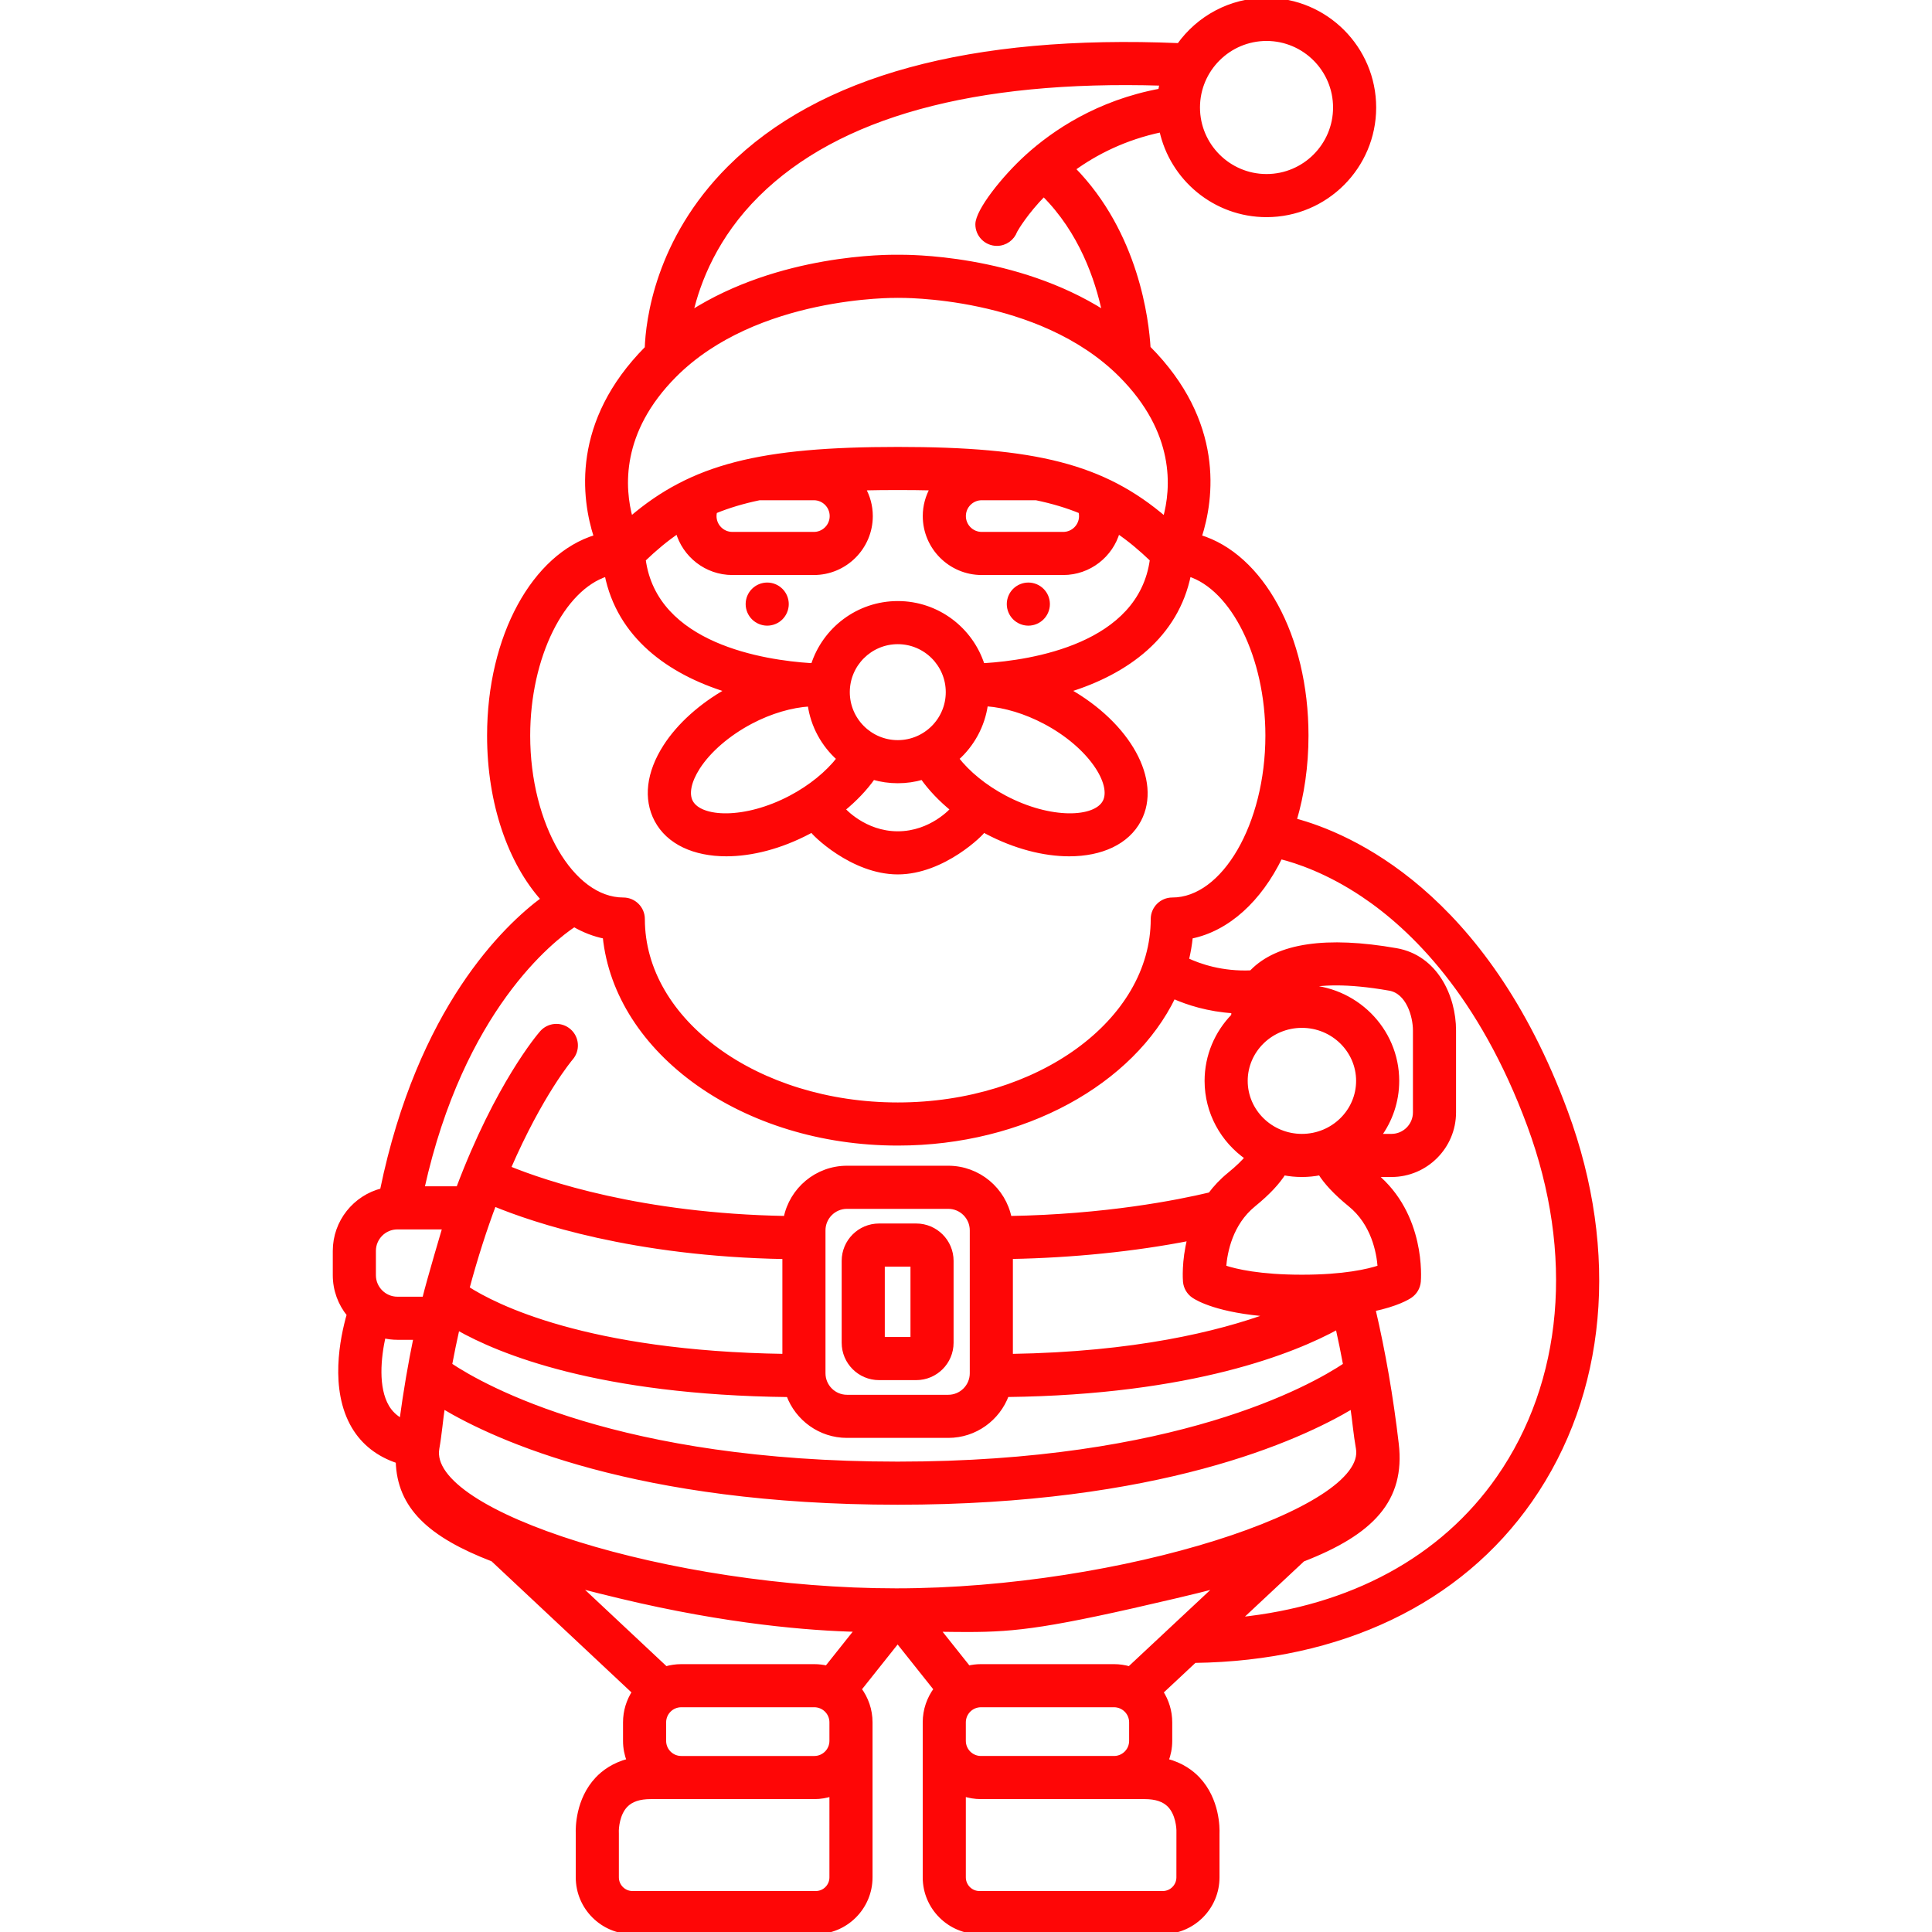 <!DOCTYPE svg PUBLIC "-//W3C//DTD SVG 1.1//EN" "http://www.w3.org/Graphics/SVG/1.1/DTD/svg11.dtd">
<!-- Uploaded to: SVG Repo, www.svgrepo.com, Transformed by: SVG Repo Mixer Tools -->
<svg fill="#fe0606" height="800px" width="800px" version="1.1" id="Capa_1" xmlns="http://www.w3.org/2000/svg" xmlns:xlink="http://www.w3.org/1999/xlink" viewBox="0 0 448.127 448.127" xml:space="preserve" stroke="#fe0606">
<g id="SVGRepo_bgCarrier" stroke-width="0"/>
<g id="SVGRepo_tracerCarrier" stroke-linecap="round" stroke-linejoin="round"/>
<g id="SVGRepo_iconCarrier"> <g> <g> <g> <g> <path d="M177.954,144.621c-1.18,0-2.34-0.48-3.18-1.32c-0.84-0.84-1.32-2-1.32-3.18c0-1.19,0.48-2.35,1.32-3.18 c0.84-0.84,2-1.32,3.18-1.32c1.19,0,2.35,0.48,3.18,1.32c0.84,0.83,1.32,1.99,1.32,3.18c0,1.18-0.48,2.34-1.32,3.18 C180.304,144.141,179.144,144.621,177.954,144.621z"/> </g> <g> <path d="M238.523,144.621c-1.18,0-2.34-0.48-3.18-1.32c-0.84-0.84-1.32-2-1.32-3.18c0-1.19,0.48-2.35,1.32-3.18 c0.84-0.84,2-1.32,3.18-1.32c1.19,0,2.35,0.48,3.18,1.32c0.84,0.83,1.32,1.99,1.32,3.18c0,1.18-0.48,2.34-1.32,3.18 C240.874,144.141,239.714,144.621,238.523,144.621z"/> </g> </g> <path d="M212.518,284.291h-8.625c-4.503,0-8.166,3.664-8.166,8.167v18.996c0,4.503,3.663,8.166,8.166,8.166h8.625 c4.503,0,8.166-3.663,8.166-8.166v-18.996C220.685,287.955,217.021,284.291,212.518,284.291z M211.685,310.62h-6.958v-17.329 h6.958V310.62z"/> <path d="M363.188,257.958c-18.798-50.935-50.221-64.284-62.934-67.676c1.767-5.952,2.751-12.596,2.751-19.654 c0-23.092-10.471-41.78-24.775-46.085c2.879-8.886,5.309-26.622-11.856-43.853c-0.371-6.354-2.717-26.521-17.449-41.514 c5.168-3.746,11.926-7.227,20.468-9.016c2.409,11.247,12.423,19.708,24.379,19.708c13.747,0,24.931-11.186,24.931-24.935 C318.703,11.185,307.519,0,293.772,0c-8.375,0-15.793,4.154-20.317,10.506c-48.249-2.032-83.329,7.529-104.275,28.448 c-16.787,16.766-18.913,35.54-19.132,41.798c-17.093,17.208-14.671,34.908-11.797,43.786 c-14.303,4.305-24.773,22.998-24.773,46.09c0,15.738,4.864,29.432,12.489,37.924c-8.675,6.429-28.627,25.324-37.331,67.564 c-6.278,1.586-10.945,7.266-10.945,14.031v5.635c0,3.454,1.219,6.626,3.244,9.118c-1.57,5.45-4.025,17.315,1.107,26.005 c2.258,3.824,5.767,6.535,10.244,8.01c0.291,10.601,7.439,17.188,22.007,22.798l32.804,30.746 c-1.315,2.032-2.087,4.446-2.087,7.041v4.296c0,1.627,0.313,3.178,0.861,4.614c-3.526,0.905-5.87,2.665-7.333,4.218 c-4.562,4.844-4.545,11.399-4.491,12.713v10.112c0,6.988,5.685,12.673,12.673,12.673h42.492c6.988,0,12.673-5.685,12.673-12.673 l0.001-35.954c0-2.887-0.958-5.549-2.556-7.709l8.875-11.154l8.876,11.155c-1.598,2.16-2.556,4.821-2.556,7.708v35.954 c0,6.988,5.686,12.673,12.674,12.673h42.491c6.989,0,12.674-5.685,12.674-12.673v-10.112c0.053-1.314,0.071-7.869-4.491-12.713 c-1.463-1.553-3.807-3.313-7.334-4.218c0.548-1.436,0.861-2.987,0.861-4.614V399.5c0-2.593-0.771-5.005-2.084-7.035l7.759-7.254 c33.828-0.452,61.444-13.626,77.893-37.23C372.188,323.272,375.183,290.46,363.188,257.958z M293.772,9 c8.785,0,15.931,7.148,15.931,15.934c0,8.786-7.146,15.935-15.931,15.935c-8.786,0-15.935-7.148-15.935-15.935 C277.837,16.148,284.986,9,293.772,9z M175.704,45.159c18.615-18.452,50.144-27.114,93.768-25.79 c-0.126,0.554-0.24,1.112-0.329,1.68c-14.478,2.681-24.708,9.647-30.886,15.249c-5.45,4.942-11.523,12.62-11.523,15.735 c0,2.485,2.015,4.5,4.5,4.5c1.952,0,3.613-1.243,4.237-2.98c0.356-0.641,2.465-4.231,6.619-8.481 c8.633,8.589,12.415,19.581,14.067,27.461c-20.605-13.147-45.834-12.976-47.917-12.938c-2.05-0.039-27.342-0.221-47.977,12.977 C161.976,65.175,166.046,54.731,175.704,45.159z M156.486,87.039c18.843-18.91,51.246-18.452,51.651-18.444 c0.032,0,0.062-0.008,0.094-0.008c0.04,0,0.077,0.009,0.117,0.008c0.32-0.007,32.714-0.557,51.645,18.444 c13.131,13.179,12.21,26.208,10.214,33.299c-14.302-12.273-30.151-16.173-61.967-16.173c-31.799,0-47.646,3.894-61.941,16.151 C144.334,113.205,143.434,100.139,156.486,87.039z M228.509,154.307c-0.206-0.008-0.412-0.018-0.616-0.022 c-2.657-8.323-10.46-14.37-19.652-14.37c-9.197,0-17.002,6.051-19.656,14.378c-0.208,0.004-0.414,0.004-0.623,0.012 c-10.592-0.688-35.996-4.433-38.695-24.511c2.609-2.505,5.209-4.683,7.934-6.532c1.559,5.538,6.643,9.614,12.671,9.614h18.901 c7.264,0,13.174-5.91,13.174-13.174c0-2.346-0.628-4.542-1.708-6.449c2.535-0.059,5.19-0.089,8.002-0.089 c2.812,0,5.468,0.03,8.004,0.089c-1.081,1.908-1.71,4.104-1.71,6.449c0,7.264,5.91,13.174,13.173,13.174h18.901 c6.029,0,11.113-4.076,12.672-9.614c2.725,1.85,5.324,4.027,7.933,6.532C264.512,149.892,239.079,153.624,228.509,154.307z M242.333,167.428c10.614,5.6,16.098,14.421,13.911,18.566c-2.188,4.147-12.566,4.602-23.179-0.999 c-4.596-2.425-8.549-5.653-11.16-9.03c3.591-3.194,6.065-7.622,6.75-12.613c0.088-0.004,0.177-0.012,0.265-0.017 C233.102,163.641,237.865,165.071,242.333,167.428z M202.516,180.359c1.818,0.527,3.738,0.813,5.725,0.813 c1.987,0,3.906-0.286,5.725-0.813c1.839,2.605,4.219,5.092,6.985,7.354c-0.073,0.064-4.882,5.606-12.71,5.606 c-7.828,0-12.637-5.541-12.71-5.605C198.297,185.451,200.677,182.964,202.516,180.359z M196.611,160.544 c0-6.412,5.217-11.628,11.63-11.628c6.412,0,11.629,5.216,11.629,11.628c0,6.413-5.217,11.629-11.629,11.629 C201.828,172.173,196.611,166.956,196.611,160.544z M194.575,175.966c-2.611,3.377-6.563,6.605-11.158,9.029 c-10.614,5.599-20.992,5.145-23.179,0.999c-0.995-1.886-0.396-4.794,1.645-7.979c2.533-3.952,7.004-7.811,12.267-10.588 c4.57-2.412,9.429-3.819,13.677-4.071C188.511,168.347,190.985,172.773,194.575,175.966z M165.698,119.703 c0-0.371,0.051-0.736,0.146-1.088c3.124-1.283,6.514-2.297,10.31-3.086h12.618c2.302,0,4.174,1.873,4.174,4.174 c0,2.301-1.873,4.174-4.174,4.174h-18.901C167.57,123.877,165.698,122.004,165.698,119.703z M223.535,119.703 c0-2.301,1.872-4.174,4.173-4.174h12.618c3.796,0.789,7.187,1.803,10.311,3.086c0.095,0.353,0.146,0.718,0.146,1.088 c0,2.301-1.873,4.174-4.174,4.174h-18.901C225.407,123.877,223.535,122.004,223.535,119.703z M122.478,170.628 c0-18.367,8.028-34.185,18.244-37.428c2.863,14.306,14.426,22.734,28.07,26.921c-6.169,3.467-11.291,8.053-14.487,13.039 c-3.896,6.079-4.615,12.128-2.027,17.034c2.762,5.234,8.808,7.927,16.194,7.927c5.862,0,12.568-1.697,19.145-5.166 c0.246-0.129,0.479-0.272,0.721-0.405c0.216,0.625,9.326,9.769,19.903,9.769c10.578,0,19.686-9.145,19.903-9.77 c0.242,0.133,0.476,0.276,0.722,0.406c6.577,3.47,13.282,5.167,19.145,5.167c7.385,0,13.433-2.694,16.194-7.928 c4.819-9.137-2.404-22.161-16.492-30.08c13.634-4.19,25.186-12.616,28.047-26.914c10.217,3.243,18.245,19.061,18.245,37.428 c0,20.624-10.118,38.049-22.095,38.049c-2.485,0-4.5,2.015-4.5,4.5c0,23.731-26.543,43.038-59.168,43.038 s-59.168-19.307-59.168-43.038c0-2.485-2.015-4.5-4.5-4.5h-0.001C132.596,208.677,122.478,191.253,122.478,170.628z M133.172,214.507c2.254,1.306,4.639,2.239,7.128,2.735c2.729,26.799,32.146,47.973,67.94,47.973 c29.307,0,54.351-14.193,63.964-34.046c3.265,1.446,8.038,3.007,13.938,3.366c-0.04,0.376-0.068,0.743-0.08,1.093 c-3.81,3.919-6.158,9.232-6.158,15.081c0,7.344,3.701,13.847,9.354,17.798c-0.772,0.927-2.046,2.231-4.138,3.933 c-1.757,1.43-3.215,2.993-4.427,4.615c-7.62,1.82-24.31,5.113-46.537,5.493c-1.321-6.637-7.186-11.656-14.205-11.656h-23.494 c-7.018,0-12.882,5.017-14.204,11.652c-33.611-0.595-55.827-8.155-64.267-11.604c7.456-17.209,14.329-25.348,14.456-25.496 c1.628-1.871,1.435-4.708-0.434-6.341c-1.871-1.635-4.713-1.444-6.35,0.427c-0.644,0.737-10.297,12.057-19.368,36.131h-8.35 C107.15,234.081,128.068,217.904,133.172,214.507z M302.181,228.916c3.91-1.024,10.158-1.373,20.126,0.374 c4.314,0.756,5.922,6.361,5.922,9.716v19.013c0,3.026-2.461,5.487-5.487,5.487h-2.914c2.651-3.597,4.22-8.018,4.22-12.797 C324.048,238.757,314.257,229.024,302.181,228.916z M182.887,323.551c2.047,5.519,7.35,9.469,13.572,9.469h23.494 c6.226,0,11.532-3.956,13.576-9.48c43.073-0.52,66.738-10.218,76.725-15.702c0.646,2.872,1.232,5.804,1.79,8.763 c-7.925,5.29-39.198,22.921-103.839,22.921c-64.669,0-95.941-17.647-103.849-22.928c0.559-2.952,1.148-5.815,1.77-8.572 C115.929,313.61,138.942,323.058,182.887,323.551z M108.386,298.85c1.95-7.29,4.073-13.805,6.226-19.542 c9.266,3.828,32.283,11.608,67.36,12.233v22.991C135.928,313.853,114.726,302.939,108.386,298.85z M190.972,318.532v-33.153 c0-3.026,2.461-5.487,5.487-5.487h23.494c3.025,0,5.486,2.461,5.486,5.487v33.153c0,3.026-2.461,5.487-5.486,5.487h-23.494 C193.434,324.02,190.972,321.558,190.972,318.532z M274.894,297.255c0.116,1.347,0.831,2.57,1.948,3.332 c0.949,0.647,5.742,3.48,17.819,4.335c-12.013,4.416-31.472,9.161-60.222,9.616v-23.016c14.313-0.262,28.827-1.742,41.459-4.226 C274.537,292.637,274.865,296.924,274.894,297.255z M301.977,296.168c-9.737,0-15.342-1.307-18.07-2.219 c0.267-3.584,1.521-10.156,6.894-14.528c3.451-2.808,5.633-5.235,6.943-7.322c1.371,0.264,2.786,0.407,4.234,0.407 c1.447,0,2.858-0.148,4.228-0.414c1.307,2.088,3.491,4.517,6.947,7.329c5.376,4.374,6.629,10.952,6.895,14.528 C317.32,294.862,311.714,296.168,301.977,296.168z M315.048,250.709c0,7.056-5.863,12.797-13.07,12.797 c-7.208,0-13.073-5.741-13.073-12.797c0-7.057,5.864-12.798,13.073-12.798C309.185,237.911,315.048,243.652,315.048,250.709z M93.147,329.534c-1.424-0.782-2.542-1.833-3.348-3.192c-2.638-4.45-1.946-11.449-0.837-16.445 c1.036,0.236,2.109,0.372,3.216,0.372h4.234C95.173,316.272,94.069,322.691,93.147,329.534z M92.177,301.269 c-3.025,0-5.487-2.461-5.487-5.486v-5.635c0-3.025,2.461-5.487,5.487-5.487h10.962c-0.022,0.067-3.616,12.15-4.705,16.608H92.177z M192.885,435.454c0,2.025-1.648,3.673-3.673,3.673H146.72c-2.025,0-3.673-1.648-3.673-3.673v-10.219 c0-0.065-0.003-0.169-0.006-0.233c-0.046-1.082,0.237-4.311,2.082-6.237c1.267-1.322,3.167-1.965,5.81-1.965h37.95 c1.397,0,2.741-0.228,4.003-0.637L192.885,435.454z M192.886,403.797c-0.001,2.207-1.796,4.003-4.003,4.003h-30.87 c-2.208,0-4.003-1.796-4.003-4.003V399.5c0-2.207,1.796-4.003,4.003-4.003h30.87c2.208,0,4.003,1.796,4.003,4.003V403.797z M191.775,386.832c-0.932-0.213-1.897-0.335-2.892-0.335h-30.87c-1.24,0-2.436,0.185-3.572,0.511l-20.496-19.209 c3.111,0.814,6.394,1.634,9.867,2.467c25.081,6.02,44.229,7.483,54.986,7.741L191.775,386.832z M207.882,368.918 c-52.351,0-109.178-17.881-106.476-32.97c0.593-3.311,0.831-6.571,1.308-9.714c12.55,7.503,44.95,22.287,105.491,22.287 c60.505,0,92.911-14.769,105.477-22.276c0.486,3.202,0.741,6.458,1.322,9.703C317.57,350.268,260.233,368.918,207.882,368.918z M271.289,418.765c1.845,1.926,2.129,5.155,2.084,6.201c-0.005,0.09-0.008,10.489-0.008,10.489c0,2.025-1.648,3.673-3.674,3.673 H227.2c-2.026,0-3.674-1.648-3.674-3.673v-19.292c1.262,0.41,2.606,0.637,4.003,0.637h37.95 C268.122,416.8,270.022,417.442,271.289,418.765z M223.525,403.796V399.5c0-2.207,1.796-4.003,4.003-4.003h30.869 c2.208,0,4.004,1.796,4.004,4.003v4.296c0,2.208-1.796,4.003-4.004,4.003h-30.869C225.321,407.8,223.525,406.004,223.525,403.796z M261.975,387.009c-1.138-0.326-2.336-0.512-3.577-0.512h-30.869c-0.995,0-1.96,0.123-2.892,0.335l-7.043-8.851 c0.15,0.002,0.311,0.004,0.459,0.006c2.302,0.031,4.369,0.058,6.327,0.058c11.465,0,19.174-0.949,48.199-7.775 c3.479-0.818,6.779-1.626,9.904-2.435L261.975,387.009z M347.585,342.835c-13.051,18.728-34.176,30.132-60.255,32.789 l14.853-13.887c16.043-6.229,23.275-13.86,21.76-26.833c-1.262-10.812-3.077-21.294-5.401-31.226 c5.434-1.16,7.916-2.645,8.57-3.091c1.117-0.761,1.832-1.984,1.948-3.331c0.054-0.628,1.189-15.451-10.15-24.75h3.832 c7.988,0,14.487-6.499,14.487-14.487v-19.013c0-7.82-4.183-16.971-13.368-18.581c-16.163-2.833-27.403-1.182-33.407,4.907 c-0.077,0.078-0.142,0.158-0.216,0.237c-6.746,0.319-12.019-1.515-14.983-2.908c0.431-1.777,0.741-3.584,0.927-5.419 c8.595-1.716,15.976-8.55,20.807-18.479c3.885,0.97,10.952,3.318,19.104,8.765c11.438,7.643,27.429,23.136,38.652,53.546 C365.706,290.775,363.096,320.576,347.585,342.835z"/> </g> </g> </g>
</svg>